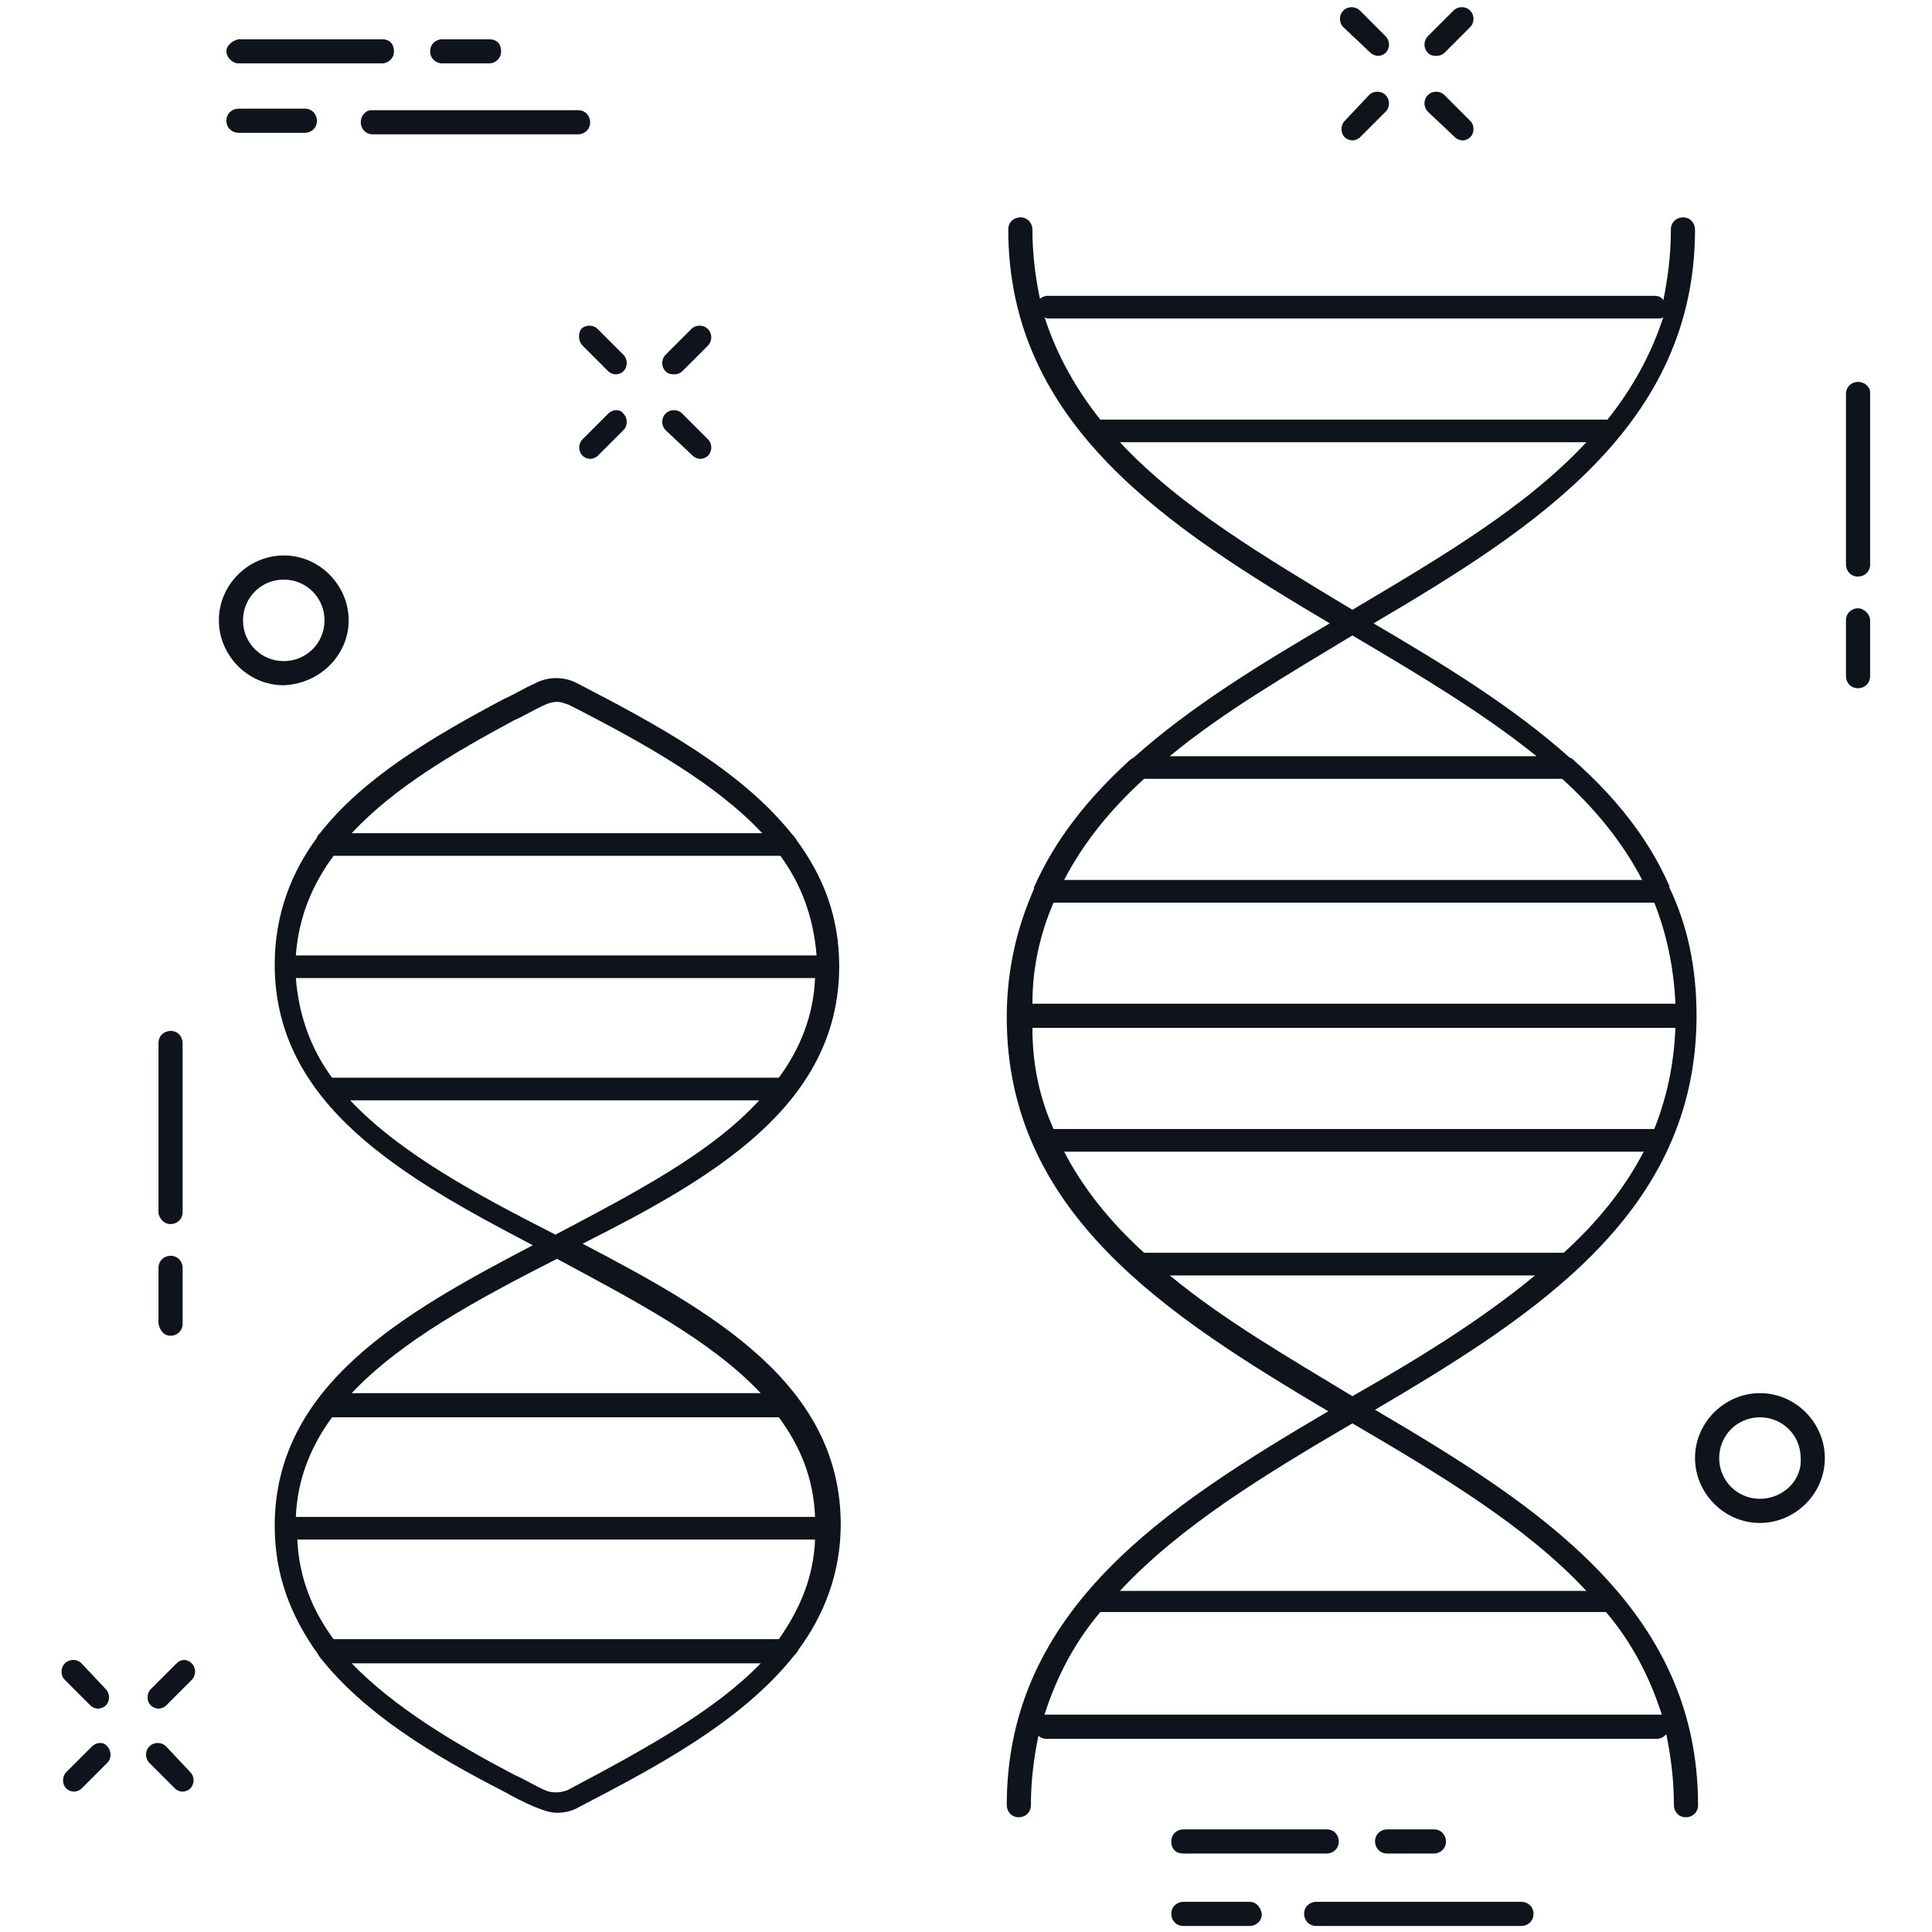 <svg fill="#0F131C" xmlns="http://www.w3.org/2000/svg" xmlns:xlink="http://www.w3.org/1999/xlink" version="1.1" x="0px" y="0px" viewBox="0 0 128 128" enable-background="new 0 0 128 128" xml:space="preserve"><g><path d="M123.1,25.3c-0.4,0-0.8,0.3-0.8,0.8v11.3c0,0.4,0.3,0.8,0.8,0.8c0.4,0,0.8-0.3,0.8-0.8V26   C123.9,25.6,123.5,25.3,123.1,25.3z"></path><path d="M123.1,40.3c-0.4,0-0.8,0.3-0.8,0.8v3.7c0,0.4,0.3,0.8,0.8,0.8c0.4,0,0.8-0.3,0.8-0.8v-3.7   C123.9,40.7,123.5,40.3,123.1,40.3z"></path><path d="M11.3,81.1c0.4,0,0.8-0.3,0.8-0.8V69.1c0-0.4-0.3-0.8-0.8-0.8c-0.4,0-0.8,0.3-0.8,0.8v11.3C10.6,80.8,10.9,81.1,11.3,81.1z   "></path><path d="M11.3,88.5c0.4,0,0.8-0.3,0.8-0.8v-3.7c0-0.4-0.3-0.8-0.8-0.8c-0.4,0-0.8,0.3-0.8,0.8v3.7C10.6,88.2,10.9,88.5,11.3,88.5z"></path><path d="M38.6,22.9l1.7,1.7c0.1,0.1,0.3,0.2,0.5,0.2c0.2,0,0.4-0.1,0.5-0.2c0.3-0.3,0.3-0.8,0-1.1l-1.7-1.7c-0.3-0.3-0.8-0.3-1.1,0   C38.3,22.1,38.3,22.6,38.6,22.9z"></path><path d="M45.9,30.2c0.1,0.1,0.3,0.2,0.5,0.2c0.2,0,0.4-0.1,0.5-0.2c0.3-0.3,0.3-0.8,0-1.1l-1.7-1.7c-0.3-0.3-0.8-0.3-1.1,0   c-0.3,0.3-0.3,0.8,0,1.1L45.9,30.2z"></path><path d="M40.3,27.4l-1.7,1.7c-0.3,0.3-0.3,0.8,0,1.1c0.1,0.1,0.3,0.2,0.5,0.2s0.4-0.1,0.5-0.2l1.7-1.7c0.3-0.3,0.3-0.8,0-1.1   C41.1,27.1,40.6,27.1,40.3,27.4z"></path><path d="M44.7,24.8c0.2,0,0.4-0.1,0.5-0.2l1.7-1.7c0.3-0.3,0.3-0.8,0-1.1c-0.3-0.3-0.8-0.3-1.1,0l-1.7,1.7c-0.3,0.3-0.3,0.8,0,1.1   C44.3,24.8,44.5,24.8,44.7,24.8z"></path><path d="M90.8,3.5c0.1,0.1,0.3,0.2,0.5,0.2c0.2,0,0.4-0.1,0.5-0.2c0.3-0.3,0.3-0.8,0-1.1l-1.7-1.7c-0.3-0.3-0.8-0.3-1.1,0   c-0.3,0.3-0.3,0.8,0,1.1L90.8,3.5z"></path><path d="M96.4,9.1c0.1,0.1,0.3,0.2,0.5,0.2c0.2,0,0.4-0.1,0.5-0.2c0.3-0.3,0.3-0.8,0-1.1l-1.7-1.7c-0.3-0.3-0.8-0.3-1.1,0   c-0.3,0.3-0.3,0.8,0,1.1L96.4,9.1z"></path><path d="M89.6,9.3c0.2,0,0.4-0.1,0.5-0.2l1.7-1.7c0.3-0.3,0.3-0.8,0-1.1c-0.3-0.3-0.8-0.3-1.1,0L89.1,8c-0.3,0.3-0.3,0.8,0,1.1   C89.2,9.2,89.4,9.3,89.6,9.3z"></path><path d="M95.2,3.7c0.2,0,0.4-0.1,0.5-0.2l1.7-1.7c0.3-0.3,0.3-0.8,0-1.1c-0.3-0.3-0.8-0.3-1.1,0l-1.7,1.7c-0.3,0.3-0.3,0.8,0,1.1   C94.8,3.7,95,3.7,95.2,3.7z"></path><path d="M5.4,110.2c-0.3-0.3-0.8-0.3-1.1,0c-0.3,0.3-0.3,0.8,0,1.1l1.7,1.7c0.1,0.1,0.3,0.2,0.5,0.2c0.2,0,0.4-0.1,0.5-0.2   c0.3-0.3,0.3-0.8,0-1.1L5.4,110.2z"></path><path d="M11,115.7c-0.3-0.3-0.8-0.3-1.1,0s-0.3,0.8,0,1.1l1.7,1.7c0.1,0.1,0.3,0.2,0.5,0.2c0.2,0,0.4-0.1,0.5-0.2   c0.3-0.3,0.3-0.8,0-1.1L11,115.7z"></path><path d="M6.1,115.7l-1.7,1.7c-0.3,0.3-0.3,0.8,0,1.1c0.1,0.1,0.3,0.2,0.5,0.2c0.2,0,0.4-0.1,0.5-0.2l1.7-1.7c0.3-0.3,0.3-0.8,0-1.1   C6.9,115.4,6.4,115.4,6.1,115.7z"></path><path d="M11.7,110.2l-1.7,1.7c-0.3,0.3-0.3,0.8,0,1.1c0.1,0.1,0.3,0.2,0.5,0.2c0.2,0,0.4-0.1,0.5-0.2l1.7-1.7   c0.3-0.3,0.3-0.8,0-1.1C12.4,109.9,12,109.9,11.7,110.2z"></path><path d="M116.6,92.3c-2.3,0-4.3,1.9-4.3,4.3c0,2.3,1.9,4.3,4.3,4.3c2.3,0,4.3-1.9,4.3-4.3C120.9,94.3,119,92.3,116.6,92.3z    M116.6,99.3c-1.5,0-2.7-1.2-2.7-2.7c0-1.5,1.2-2.7,2.7-2.7s2.7,1.2,2.7,2.7C119.4,98.1,118.1,99.3,116.6,99.3z"></path><path d="M23.1,41.1c0-2.3-1.9-4.3-4.3-4.3c-2.3,0-4.3,1.9-4.3,4.3c0,2.3,1.9,4.3,4.3,4.3C21.2,45.3,23.1,43.4,23.1,41.1z    M16.1,41.1c0-1.5,1.2-2.7,2.7-2.7s2.7,1.2,2.7,2.7c0,1.5-1.2,2.7-2.7,2.7S16.1,42.6,16.1,41.1z"></path><path d="M23.9,8.1c0,0.4,0.3,0.8,0.8,0.8h13.6c0.4,0,0.8-0.3,0.8-0.8c0-0.4-0.3-0.8-0.8-0.8H24.6C24.2,7.3,23.9,7.7,23.9,8.1z"></path><path d="M15.8,8.8h4.4c0.4,0,0.8-0.3,0.8-0.8c0-0.4-0.3-0.8-0.8-0.8h-4.4c-0.4,0-0.8,0.3-0.8,0.8C15,8.5,15.4,8.8,15.8,8.8z"></path><path d="M15.8,4.2h9.5c0.4,0,0.8-0.3,0.8-0.8s-0.3-0.8-0.8-0.8h-9.5C15.4,2.7,15,3,15,3.4S15.4,4.2,15.8,4.2z"></path><path d="M29.3,4.2h3.1c0.4,0,0.8-0.3,0.8-0.8s-0.3-0.8-0.8-0.8h-3.1c-0.4,0-0.8,0.3-0.8,0.8S28.9,4.2,29.3,4.2z"></path><path d="M100.8,126H87.2c-0.4,0-0.8,0.3-0.8,0.8c0,0.4,0.3,0.8,0.8,0.8h13.6c0.4,0,0.8-0.3,0.8-0.8   C101.6,126.3,101.2,126,100.8,126z"></path><path d="M82.8,126h-4.4c-0.4,0-0.8,0.3-0.8,0.8c0,0.4,0.3,0.8,0.8,0.8h4.4c0.4,0,0.8-0.3,0.8-0.8C83.5,126.3,83.2,126,82.8,126z"></path><path d="M78.4,122.8h9.5c0.4,0,0.8-0.3,0.8-0.8c0-0.4-0.3-0.8-0.8-0.8h-9.5c-0.4,0-0.8,0.3-0.8,0.8   C77.6,122.5,77.9,122.8,78.4,122.8z"></path><path d="M95,122.8c0.4,0,0.8-0.3,0.8-0.8c0-0.4-0.3-0.8-0.8-0.8h-3.1c-0.4,0-0.8,0.3-0.8,0.8c0,0.4,0.3,0.8,0.8,0.8H95z"></path><path d="M91.1,93.4c10.7-6.3,21.3-13.1,21.3-26.1c0-3.2-0.6-6-1.8-8.5c0,0,0-0.1,0-0.1c-1.4-3.2-3.6-5.9-6.3-8.3   c-0.1-0.1-0.2-0.2-0.3-0.2c-3.8-3.4-8.4-6.2-13-8.9c10.7-6.3,21.3-13.1,21.3-26.1c0-0.4-0.3-0.8-0.8-0.8c-0.4,0-0.8,0.3-0.8,0.8   c0,1.7-0.2,3.2-0.5,4.7c-0.1-0.2-0.3-0.3-0.6-0.3H69.4c-0.2,0-0.4,0.1-0.5,0.2c-0.3-1.4-0.5-3-0.5-4.6c0-0.4-0.3-0.8-0.8-0.8   c-0.4,0-0.8,0.3-0.8,0.8c0,13,10.7,19.8,21.3,26.1c-4.6,2.7-9.2,5.5-13,8.9c-0.2,0.1-0.3,0.2-0.4,0.3c-2.6,2.4-4.8,5.1-6.2,8.3   c0,0,0,0.1,0,0.1c-1.1,2.5-1.8,5.3-1.8,8.5c0,13,10.7,19.8,21.3,26.1c-10.7,6.3-21.3,13.1-21.3,26.1c0,0.4,0.3,0.8,0.8,0.8   c0.4,0,0.8-0.3,0.8-0.8c0-1.6,0.2-3.2,0.5-4.6c0.1,0.1,0.3,0.2,0.5,0.2h40.5c0.2,0,0.4-0.1,0.6-0.3c0.3,1.5,0.5,3,0.5,4.7   c0,0.4,0.3,0.8,0.8,0.8c0.4,0,0.8-0.3,0.8-0.8C112.5,106.5,101.8,99.7,91.1,93.4z M89.6,92.5c-4.3-2.6-8.6-5.1-12.1-8h24.2   C98.2,87.4,94,90,89.6,92.5z M68.4,68.1h42.6c-0.1,2.5-0.6,4.7-1.4,6.7H69.8C68.9,72.8,68.4,70.6,68.4,68.1z M69.8,59.8h39.8   c0.8,2,1.3,4.3,1.4,6.7H68.4C68.4,64.1,68.9,61.9,69.8,59.8z M101.8,50.1H77.5c3.5-2.9,7.8-5.4,12.1-8   C94,44.7,98.2,47.2,101.8,50.1z M69.4,21.1h40.5c0.1,0,0.2,0,0.3-0.1c-0.8,2.5-2.1,4.8-3.7,6.8c-0.1,0-0.1,0-0.2,0H73   c0,0-0.1,0-0.1,0c-1.6-2-2.9-4.3-3.7-6.8C69.2,21,69.3,21.1,69.4,21.1z M74.2,29.3h30.9c-4,4.3-9.6,7.6-15.5,11.1   C83.8,36.9,78.2,33.6,74.2,29.3z M75.8,51.6h27.7c2.2,2,4,4.2,5.3,6.7H70.5C71.8,55.8,73.6,53.6,75.8,51.6z M70.5,76.3h38.4   c-1.3,2.5-3.1,4.7-5.3,6.7H75.8C73.6,81,71.8,78.8,70.5,76.3z M89.6,94.3c5.8,3.4,11.5,6.8,15.5,11.1H74.2   C78.2,101.1,83.8,97.7,89.6,94.3z M109.8,113.6H69.4c-0.1,0-0.1,0-0.2,0c0.8-2.5,2-4.8,3.7-6.8c0,0,0.1,0,0.1,0h33.2   c0.1,0,0.1,0,0.2,0c1.7,2,2.9,4.3,3.7,6.8C110,113.6,109.9,113.6,109.8,113.6z"></path><path d="M55.6,64c0-3.3-1.1-6-2.8-8.3c-0.1-0.2-0.2-0.3-0.3-0.4c-3.5-4.4-9.2-7.4-14.2-10c-0.9-0.5-2-0.5-2.9,0   c-0.7,0.3-1.3,0.7-2,1c-4.7,2.5-9.3,5.2-12.2,8.9c-0.1,0.1-0.2,0.2-0.2,0.3c-1.7,2.3-2.8,5.1-2.8,8.4c0,9.3,8.5,14.1,17.1,18.6   c-8.6,4.5-17.1,9.3-17.1,18.6v0l0,0v0c0,3.3,1.1,6,2.8,8.4c0.1,0.1,0.1,0.2,0.2,0.3c2.9,3.7,7.5,6.5,12.2,8.9c0.7,0.4,1.3,0.7,2,1   c0.5,0.2,1,0.4,1.5,0.4c0.5,0,1-0.1,1.5-0.4c5-2.6,10.7-5.6,14.2-10c0.1-0.1,0.2-0.2,0.3-0.4c1.7-2.3,2.8-5.1,2.8-8.3   c0-9.3-8.5-14.1-17.1-18.6C47.1,78.1,55.6,73.3,55.6,64z M19.6,64.8H54c-0.1,2.5-1,4.7-2.4,6.6H22C20.6,69.5,19.8,67.3,19.6,64.8z    M22.1,56.7h29.6c1.4,1.9,2.2,4.1,2.4,6.6H19.6C19.8,60.7,20.7,58.6,22.1,56.7z M34.1,47.7c0.7-0.3,1.3-0.7,2-1   c0.2-0.1,0.5-0.2,0.8-0.2c0.3,0,0.5,0.1,0.8,0.2c5.3,2.7,9.8,5.3,12.8,8.5H23.3C26.1,52.2,30,49.9,34.1,47.7z M54,100.5H19.6   c0.1-2.5,1-4.7,2.4-6.6h29.6C53,95.8,53.9,97.9,54,100.5z M51.6,108.6H22.1c-1.4-1.9-2.3-4.1-2.4-6.6H54   C53.9,104.5,53,106.6,51.6,108.6z M37.6,118.6c-0.5,0.2-1.1,0.2-1.5,0c-0.7-0.3-1.3-0.7-2-1c-4-2.1-8-4.5-10.8-7.4h27.1   C47.4,113.3,42.9,115.8,37.6,118.6z M50.4,92.3H23.3c3.3-3.5,8.3-6.2,13.6-8.9C42.1,86.2,47.1,88.8,50.4,92.3z M36.8,81.8   c-5.3-2.7-10.3-5.4-13.6-8.9h27.1C47.1,76.4,42.1,79,36.8,81.8z"></path></g></svg>